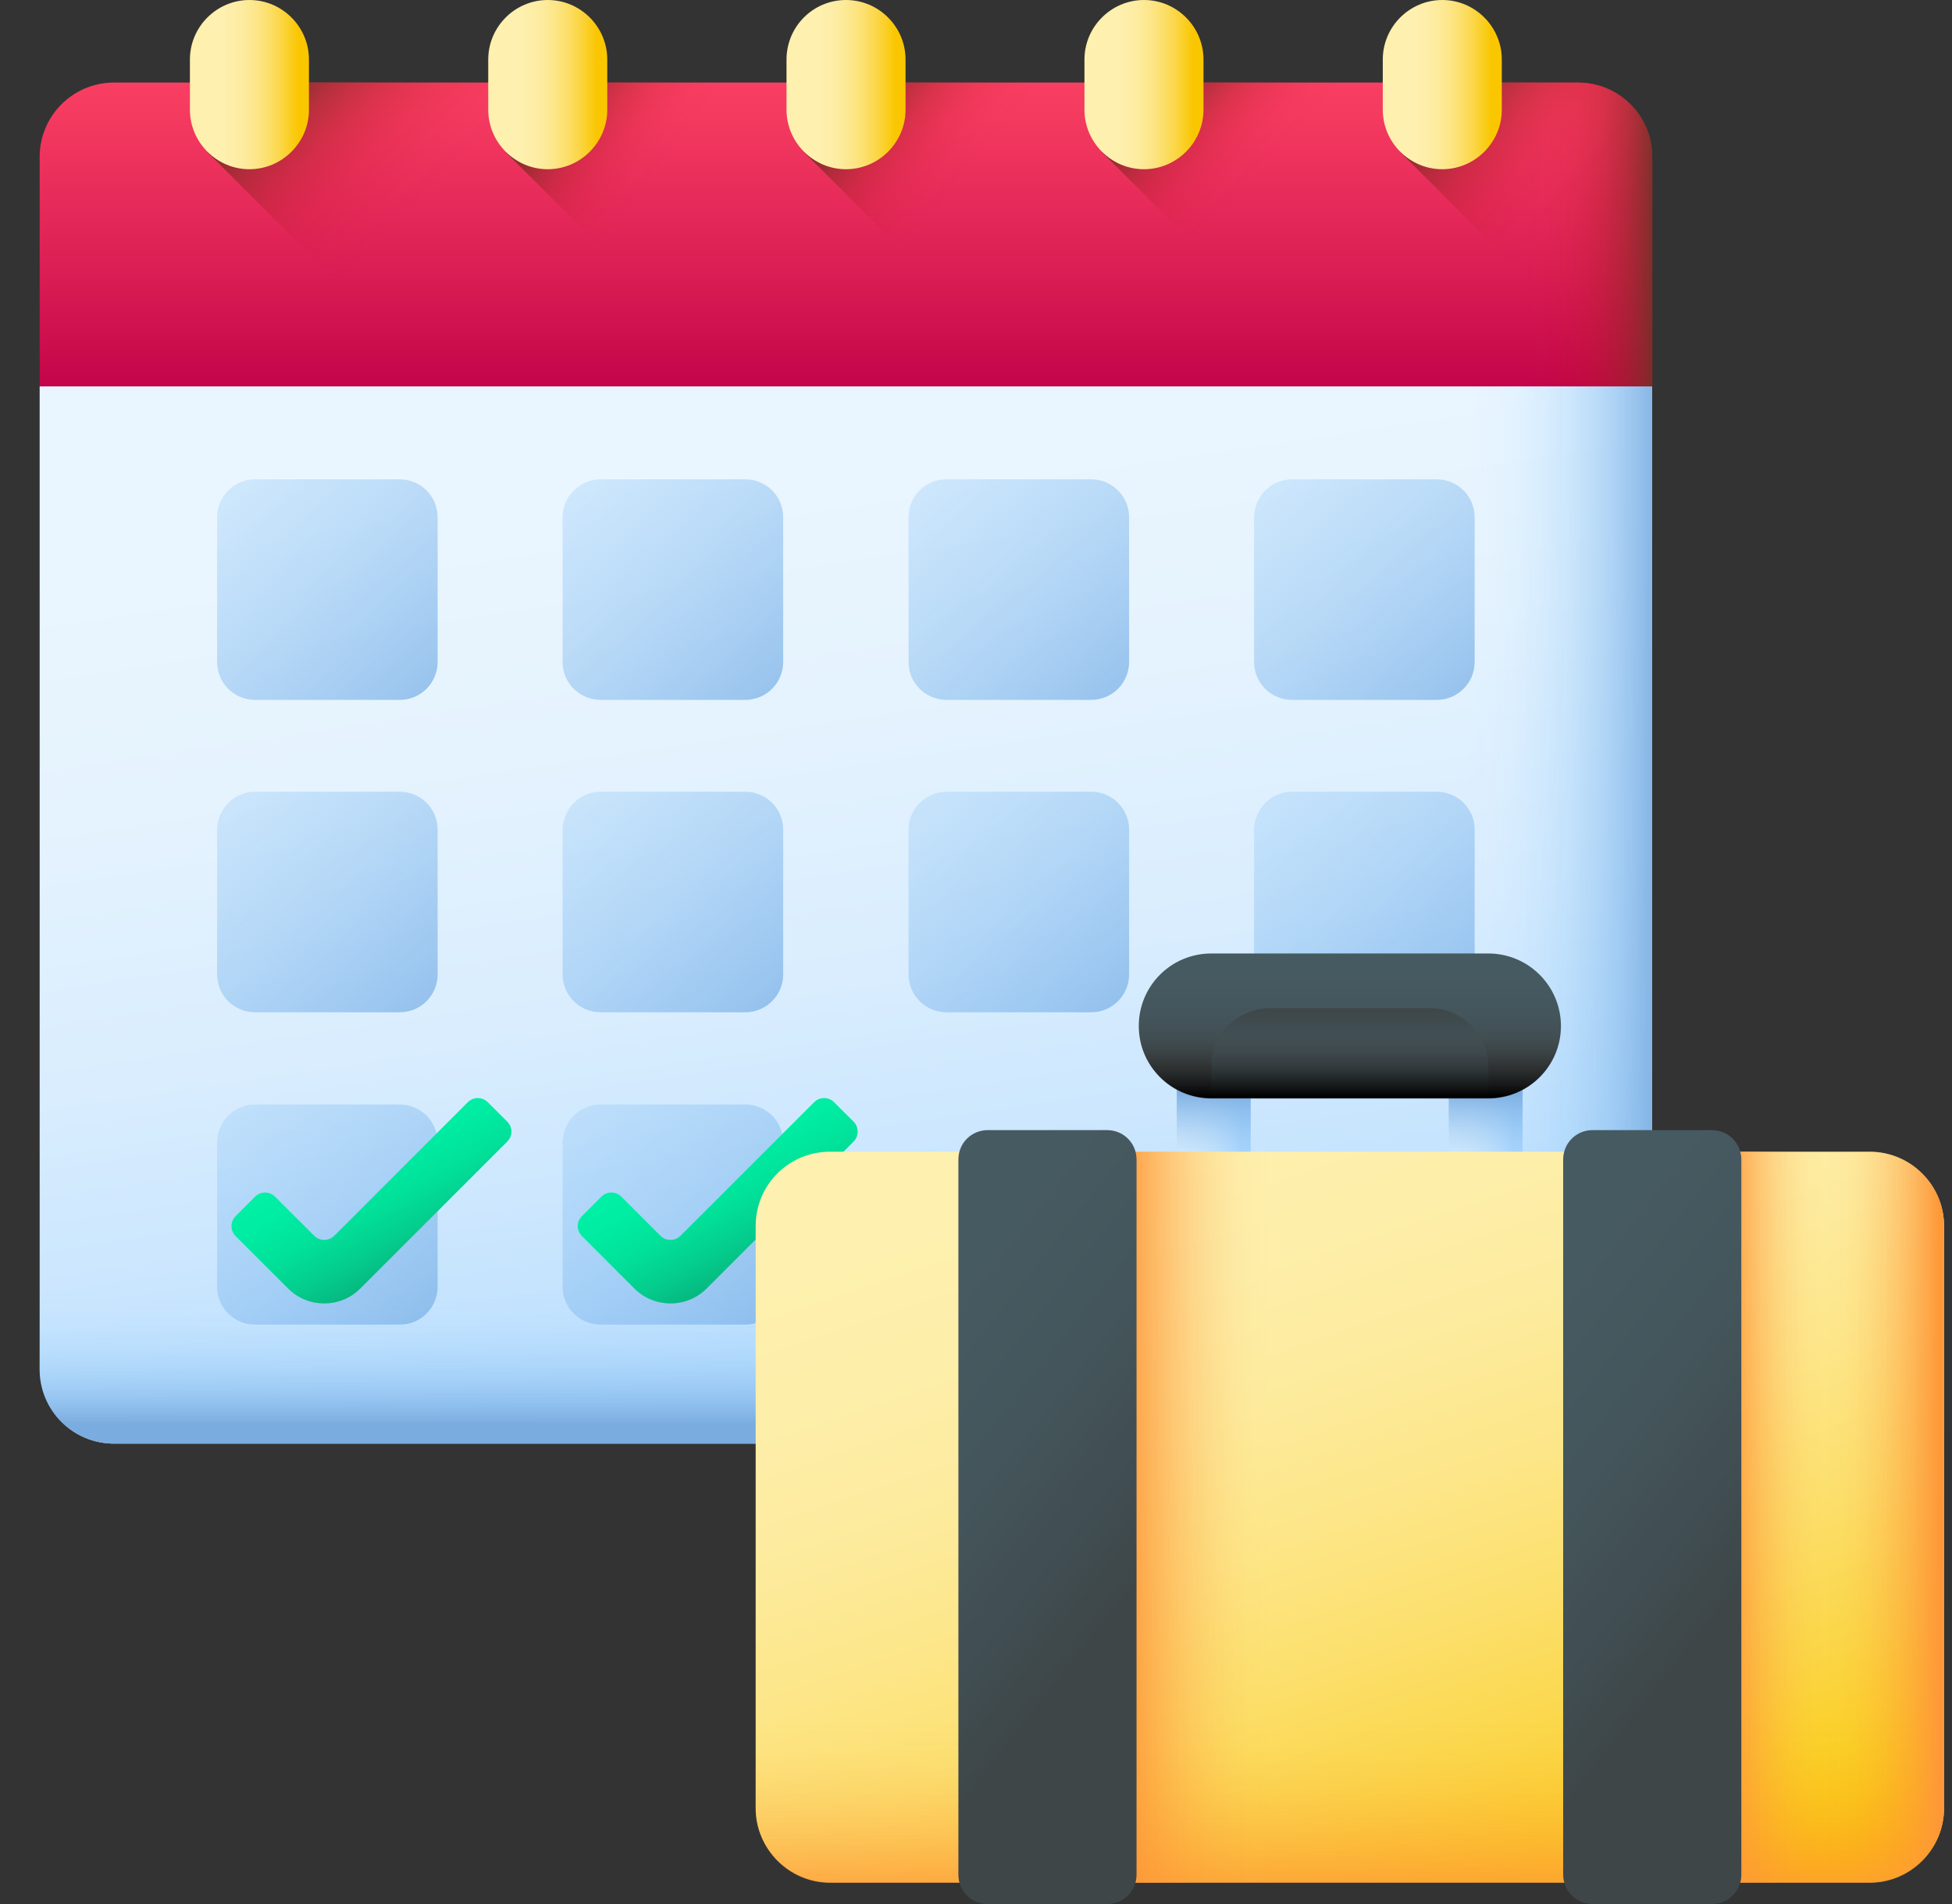 <svg width="41" height="40" viewBox="0 0 41 40" fill="none" xmlns="http://www.w3.org/2000/svg">
<rect x="0" y="0" width="41" height="40" fill="#333333" stroke="none"/>
<g clip-path="url(#clip0_54_7247)">
<path d="M34.7 8.117V28.766C34.7 29.625 34.005 30.328 33.138 30.328H2.396C1.536 30.328 0.833 29.633 0.833 28.766V8.117L17.77 5.391L34.7 8.117Z" fill="url(#paint0_linear_54_7247)"/>
<path d="M0.833 21.43V28.766C0.833 29.625 1.528 30.328 2.396 30.328H33.145C34.005 30.328 34.708 29.633 34.708 28.766V21.43H0.833Z" fill="url(#paint1_linear_54_7247)"/>
<path d="M34.7 8.117V28.766C34.7 29.625 34.005 30.328 33.138 30.328H21.849V6.047L34.7 8.117Z" fill="url(#paint2_linear_54_7247)"/>
<path d="M33.145 1.734H2.396C1.536 1.734 0.833 2.43 0.833 3.297V8.117H34.7V3.289C34.7 2.43 34.005 1.734 33.145 1.734Z" fill="url(#paint3_linear_54_7247)"/>
<path d="M33.145 1.734H4.364V3.203L9.278 8.117H34.7V3.289C34.7 2.43 34.005 1.734 33.145 1.734Z" fill="url(#paint4_linear_54_7247)"/>
<path d="M33.145 1.734H10.63V3.203L15.544 8.117H34.7V3.289C34.7 2.43 34.005 1.734 33.145 1.734Z" fill="url(#paint5_linear_54_7247)"/>
<path d="M33.145 1.734H16.895V3.203L21.81 8.117H34.7V3.289C34.7 2.43 34.005 1.734 33.145 1.734Z" fill="url(#paint6_linear_54_7247)"/>
<path d="M33.145 1.734H23.153V3.203L28.067 8.117H34.7V3.289C34.7 2.43 34.005 1.734 33.145 1.734Z" fill="url(#paint7_linear_54_7247)"/>
<path d="M33.145 1.734H25.731V8.117H34.708V3.289C34.7 2.43 34.005 1.734 33.145 1.734Z" fill="url(#paint8_linear_54_7247)"/>
<path d="M33.145 1.734H29.419V3.203L34.333 8.117H34.7V3.289C34.7 2.43 34.005 1.734 33.145 1.734Z" fill="url(#paint9_linear_54_7247)"/>
<path d="M5.356 16.633H8.396C8.833 16.633 9.192 16.984 9.192 17.43V20.469C9.192 20.906 8.841 21.266 8.396 21.266H5.356C4.919 21.266 4.56 20.914 4.56 20.469V17.43C4.567 16.992 4.919 16.633 5.356 16.633Z" fill="url(#paint10_linear_54_7247)"/>
<path d="M12.614 16.633H15.653C16.091 16.633 16.45 16.984 16.45 17.43V20.469C16.45 20.906 16.099 21.266 15.653 21.266H12.614C12.177 21.266 11.817 20.914 11.817 20.469V17.43C11.825 16.992 12.177 16.633 12.614 16.633Z" fill="url(#paint11_linear_54_7247)"/>
<path d="M19.88 16.633H22.919C23.356 16.633 23.716 16.984 23.716 17.43V20.469C23.716 20.906 23.364 21.266 22.919 21.266H19.88C19.442 21.266 19.083 20.914 19.083 20.469V17.43C19.083 16.992 19.442 16.633 19.88 16.633Z" fill="url(#paint12_linear_54_7247)"/>
<path d="M27.138 16.633H30.177C30.614 16.633 30.974 16.984 30.974 17.43V20.469C30.974 20.906 30.622 21.266 30.177 21.266H27.138C26.7 21.266 26.341 20.914 26.341 20.469V17.43C26.349 16.992 26.7 16.633 27.138 16.633Z" fill="url(#paint13_linear_54_7247)"/>
<path d="M5.356 23.203H8.396C8.833 23.203 9.192 23.555 9.192 24V27.031C9.192 27.469 8.841 27.828 8.396 27.828H5.356C4.919 27.828 4.56 27.477 4.56 27.031V23.992C4.567 23.555 4.919 23.203 5.356 23.203Z" fill="url(#paint14_linear_54_7247)"/>
<path d="M12.614 23.203H15.653C16.091 23.203 16.45 23.555 16.45 24V27.031C16.45 27.469 16.099 27.828 15.653 27.828H12.614C12.177 27.828 11.817 27.477 11.817 27.031V23.992C11.825 23.555 12.177 23.203 12.614 23.203Z" fill="url(#paint15_linear_54_7247)"/>
<path d="M5.356 10.07H8.396C8.833 10.07 9.192 10.422 9.192 10.867V13.906C9.192 14.344 8.841 14.703 8.396 14.703H5.356C4.919 14.703 4.56 14.352 4.56 13.906V10.859C4.567 10.422 4.919 10.07 5.356 10.07Z" fill="url(#paint16_linear_54_7247)"/>
<path d="M12.614 10.07H15.653C16.091 10.07 16.45 10.422 16.45 10.867V13.906C16.45 14.344 16.099 14.703 15.653 14.703H12.614C12.177 14.703 11.817 14.352 11.817 13.906V10.859C11.825 10.422 12.177 10.07 12.614 10.07Z" fill="url(#paint17_linear_54_7247)"/>
<path d="M19.88 10.07H22.919C23.356 10.07 23.716 10.422 23.716 10.867V13.906C23.716 14.344 23.364 14.703 22.919 14.703H19.88C19.442 14.703 19.083 14.352 19.083 13.906V10.859C19.083 10.422 19.442 10.07 19.88 10.07Z" fill="url(#paint18_linear_54_7247)"/>
<path d="M27.138 10.07H30.177C30.614 10.07 30.974 10.422 30.974 10.867V13.906C30.974 14.344 30.622 14.703 30.177 14.703H27.138C26.7 14.703 26.341 14.352 26.341 13.906V10.859C26.349 10.422 26.7 10.07 27.138 10.07Z" fill="url(#paint19_linear_54_7247)"/>
<path d="M5.239 0C5.927 0 6.489 0.562 6.489 1.25V2.305C6.489 2.992 5.927 3.555 5.239 3.555C4.552 3.555 3.989 2.992 3.989 2.305V1.25C3.989 0.562 4.552 0 5.239 0Z" fill="url(#paint20_linear_54_7247)"/>
<path d="M11.505 0C12.192 0 12.755 0.562 12.755 1.25V2.305C12.755 2.992 12.192 3.555 11.505 3.555C10.817 3.555 10.255 2.992 10.255 2.305V1.25C10.255 0.562 10.817 0 11.505 0Z" fill="url(#paint21_linear_54_7247)"/>
<path d="M17.77 0C18.458 0 19.02 0.562 19.02 1.25V2.305C19.02 2.992 18.458 3.555 17.77 3.555C17.083 3.555 16.52 2.992 16.52 2.305V1.25C16.52 0.562 17.075 0 17.77 0Z" fill="url(#paint22_linear_54_7247)"/>
<path d="M24.028 0C24.716 0 25.278 0.562 25.278 1.25V2.305C25.278 2.992 24.716 3.555 24.028 3.555C23.341 3.555 22.778 2.992 22.778 2.305V1.25C22.778 0.562 23.341 0 24.028 0Z" fill="url(#paint23_linear_54_7247)"/>
<path d="M30.294 0C30.981 0 31.544 0.562 31.544 1.25V2.305C31.544 2.992 30.981 3.555 30.294 3.555C29.606 3.555 29.044 2.992 29.044 2.305V1.25C29.044 0.562 29.606 0 30.294 0Z" fill="url(#paint24_linear_54_7247)"/>
<path d="M14.083 27.383C13.81 27.383 13.536 27.281 13.325 27.07L12.224 25.969C12.106 25.852 12.106 25.664 12.224 25.547L12.63 25.141C12.747 25.023 12.935 25.023 13.052 25.141L13.872 25.961C13.989 26.078 14.177 26.078 14.294 25.961L17.099 23.156C17.216 23.039 17.403 23.039 17.52 23.156L17.927 23.562C18.044 23.68 18.044 23.867 17.927 23.984L14.841 27.07C14.63 27.281 14.356 27.383 14.083 27.383Z" fill="url(#paint25_linear_54_7247)"/>
<path d="M6.81 27.383C6.536 27.383 6.263 27.281 6.052 27.07L4.95 25.969C4.833 25.852 4.833 25.664 4.95 25.547L5.356 25.141C5.474 25.023 5.661 25.023 5.778 25.141L6.599 25.961C6.716 26.078 6.903 26.078 7.021 25.961L9.825 23.156C9.942 23.039 10.13 23.039 10.247 23.156L10.653 23.562C10.771 23.68 10.771 23.867 10.653 23.984L7.567 27.07C7.356 27.281 7.083 27.383 6.81 27.383Z" fill="url(#paint26_linear_54_7247)"/>
<path d="M24.716 22.367H26.27V27.633H24.716V22.367Z" fill="url(#paint27_linear_54_7247)"/>
<path d="M24.716 22.367H26.27V27.633H24.716V22.367Z" fill="url(#paint28_linear_54_7247)"/>
<path d="M30.427 22.367H31.981V27.633H30.427V22.367Z" fill="url(#paint29_linear_54_7247)"/>
<path d="M30.427 22.367H31.981V27.633H30.427V22.367Z" fill="url(#paint30_linear_54_7247)"/>
<path d="M25.442 20.031H31.263C32.099 20.031 32.786 20.711 32.786 21.555C32.786 22.391 32.106 23.078 31.263 23.078H25.442C24.606 23.078 23.919 22.398 23.919 21.555C23.919 20.711 24.599 20.031 25.442 20.031Z" fill="url(#paint31_linear_54_7247)"/>
<path d="M31.263 22.992V22.414C31.263 21.734 30.708 21.18 30.028 21.18H26.677C25.997 21.18 25.442 21.734 25.442 22.414V22.992V23.07H31.255C31.263 23.039 31.263 23.016 31.263 22.992Z" fill="url(#paint32_linear_54_7247)"/>
<path d="M23.919 21.547C23.919 22.383 24.599 23.07 25.442 23.07H31.263C32.099 23.07 32.786 22.391 32.786 21.547C32.786 21.289 32.724 21.039 32.606 20.828H24.099C23.989 21.047 23.919 21.289 23.919 21.547Z" fill="url(#paint33_linear_54_7247)"/>
<path d="M17.435 24.195H39.27C40.13 24.195 40.833 24.898 40.833 25.758V37.984C40.833 38.844 40.13 39.547 39.27 39.547H17.435C16.575 39.547 15.872 38.844 15.872 37.984V25.758C15.872 24.891 16.567 24.195 17.435 24.195Z" fill="url(#paint34_linear_54_7247)"/>
<path d="M40.833 31.875V37.992C40.833 38.852 40.13 39.555 39.27 39.555H17.435C16.575 39.555 15.872 38.852 15.872 37.992V31.875H40.833Z" fill="url(#paint35_linear_54_7247)"/>
<path d="M22.677 24.195H28.966V39.547H22.677V24.195Z" fill="url(#paint36_linear_54_7247)"/>
<path d="M39.27 24.195H34.7V39.547H39.27C40.13 39.547 40.833 38.844 40.833 37.984V25.758C40.833 24.891 40.13 24.195 39.27 24.195Z" fill="url(#paint37_linear_54_7247)"/>
<path d="M39.27 24.195H34.7V39.547H39.27C40.13 39.547 40.833 38.844 40.833 37.984V25.758C40.833 24.891 40.13 24.195 39.27 24.195Z" fill="url(#paint38_linear_54_7247)"/>
<path d="M20.747 23.742H23.255C23.599 23.742 23.872 24.016 23.872 24.359V39.383C23.872 39.727 23.599 40 23.255 40H20.747C20.403 40 20.13 39.727 20.13 39.383V24.359C20.13 24.016 20.403 23.742 20.747 23.742Z" fill="url(#paint39_linear_54_7247)"/>
<path d="M33.45 23.742H35.958C36.302 23.742 36.575 24.016 36.575 24.359V39.383C36.575 39.727 36.302 40 35.958 40H33.45C33.106 40 32.833 39.727 32.833 39.383V24.359C32.833 24.016 33.106 23.742 33.45 23.742Z" fill="url(#paint40_linear_54_7247)"/>
</g>
<defs>
<linearGradient id="paint0_linear_54_7247" x1="16.372" y1="9.167" x2="19.504" y2="30.109" gradientUnits="userSpaceOnUse">
<stop stop-color="#EAF6FF"/>
<stop offset="0.265" stop-color="#E5F3FE"/>
<stop offset="0.54" stop-color="#D9EDFE"/>
<stop offset="0.818" stop-color="#C4E3FE"/>
<stop offset="1" stop-color="#B3DAFE"/>
</linearGradient>
<linearGradient id="paint1_linear_54_7247" x1="17.768" y1="27.177" x2="17.768" y2="29.932" gradientUnits="userSpaceOnUse">
<stop stop-color="#8AC9FE" stop-opacity="0"/>
<stop offset="0.129" stop-color="#89C8FD" stop-opacity="0.019"/>
<stop offset="0.263" stop-color="#88C6FB" stop-opacity="0.075"/>
<stop offset="0.399" stop-color="#87C4F8" stop-opacity="0.168"/>
<stop offset="0.536" stop-color="#85C0F4" stop-opacity="0.298"/>
<stop offset="0.675" stop-color="#83BBEF" stop-opacity="0.466"/>
<stop offset="0.815" stop-color="#7FB5E9" stop-opacity="0.672"/>
<stop offset="0.953" stop-color="#7CAEE1" stop-opacity="0.911"/>
<stop offset="1" stop-color="#7BACDF"/>
</linearGradient>
<linearGradient id="paint2_linear_54_7247" x1="30.846" y1="18.186" x2="34.932" y2="18.186" gradientUnits="userSpaceOnUse">
<stop stop-color="#8AC9FE" stop-opacity="0"/>
<stop offset="0.129" stop-color="#89C8FD" stop-opacity="0.019"/>
<stop offset="0.263" stop-color="#88C6FB" stop-opacity="0.075"/>
<stop offset="0.399" stop-color="#87C4F8" stop-opacity="0.168"/>
<stop offset="0.536" stop-color="#85C0F4" stop-opacity="0.298"/>
<stop offset="0.675" stop-color="#83BBEF" stop-opacity="0.466"/>
<stop offset="0.815" stop-color="#7FB5E9" stop-opacity="0.672"/>
<stop offset="0.953" stop-color="#7CAEE1" stop-opacity="0.911"/>
<stop offset="1" stop-color="#7BACDF"/>
</linearGradient>
<linearGradient id="paint3_linear_54_7247" x1="17.768" y1="0.542" x2="17.768" y2="8.475" gradientUnits="userSpaceOnUse">
<stop stop-color="#FF4565"/>
<stop offset="0.238" stop-color="#F53A60"/>
<stop offset="0.649" stop-color="#DB1E54"/>
<stop offset="1" stop-color="#C00148"/>
</linearGradient>
<linearGradient id="paint4_linear_54_7247" x1="15.04" y1="-1.7" x2="12.262" y2="-4.561" gradientUnits="userSpaceOnUse">
<stop stop-color="#C41926" stop-opacity="0"/>
<stop offset="0.186" stop-color="#C01926" stop-opacity="0.038"/>
<stop offset="0.38" stop-color="#B61C26" stop-opacity="0.152"/>
<stop offset="0.576" stop-color="#A62126" stop-opacity="0.343"/>
<stop offset="0.775" stop-color="#8F2826" stop-opacity="0.609"/>
<stop offset="0.973" stop-color="#713126" stop-opacity="0.949"/>
<stop offset="1" stop-color="#6D3326"/>
</linearGradient>
<linearGradient id="paint5_linear_54_7247" x1="16.951" y1="-0.621" x2="14.728" y2="-2.232" gradientUnits="userSpaceOnUse">
<stop stop-color="#C41926" stop-opacity="0"/>
<stop offset="0.186" stop-color="#C01926" stop-opacity="0.038"/>
<stop offset="0.38" stop-color="#B61C26" stop-opacity="0.152"/>
<stop offset="0.576" stop-color="#A62126" stop-opacity="0.343"/>
<stop offset="0.775" stop-color="#8F2826" stop-opacity="0.609"/>
<stop offset="0.973" stop-color="#713126" stop-opacity="0.949"/>
<stop offset="1" stop-color="#6D3326"/>
</linearGradient>
<linearGradient id="paint6_linear_54_7247" x1="22.735" y1="0.78" x2="20.512" y2="-1.053" gradientUnits="userSpaceOnUse">
<stop stop-color="#C41926" stop-opacity="0"/>
<stop offset="0.186" stop-color="#C01926" stop-opacity="0.038"/>
<stop offset="0.38" stop-color="#B61C26" stop-opacity="0.152"/>
<stop offset="0.576" stop-color="#A62126" stop-opacity="0.343"/>
<stop offset="0.775" stop-color="#8F2826" stop-opacity="0.609"/>
<stop offset="0.973" stop-color="#713126" stop-opacity="0.949"/>
<stop offset="1" stop-color="#6D3326"/>
</linearGradient>
<linearGradient id="paint7_linear_54_7247" x1="27.93" y1="2.104" x2="25.957" y2="0.242" gradientUnits="userSpaceOnUse">
<stop stop-color="#C41926" stop-opacity="0"/>
<stop offset="0.186" stop-color="#C01926" stop-opacity="0.038"/>
<stop offset="0.38" stop-color="#B61C26" stop-opacity="0.152"/>
<stop offset="0.576" stop-color="#A62126" stop-opacity="0.343"/>
<stop offset="0.775" stop-color="#8F2826" stop-opacity="0.609"/>
<stop offset="0.973" stop-color="#713126" stop-opacity="0.949"/>
<stop offset="1" stop-color="#6D3326"/>
</linearGradient>
<linearGradient id="paint8_linear_54_7247" x1="32.011" y1="4.923" x2="34.863" y2="4.923" gradientUnits="userSpaceOnUse">
<stop stop-color="#C41926" stop-opacity="0"/>
<stop offset="0.186" stop-color="#C01926" stop-opacity="0.038"/>
<stop offset="0.38" stop-color="#B61C26" stop-opacity="0.152"/>
<stop offset="0.576" stop-color="#A62126" stop-opacity="0.343"/>
<stop offset="0.775" stop-color="#8F2826" stop-opacity="0.609"/>
<stop offset="0.973" stop-color="#713126" stop-opacity="0.949"/>
<stop offset="1" stop-color="#6D3326"/>
</linearGradient>
<linearGradient id="paint9_linear_54_7247" x1="33.126" y1="4.131" x2="30.487" y2="1.826" gradientUnits="userSpaceOnUse">
<stop stop-color="#C41926" stop-opacity="0"/>
<stop offset="0.186" stop-color="#C01926" stop-opacity="0.038"/>
<stop offset="0.38" stop-color="#B61C26" stop-opacity="0.152"/>
<stop offset="0.576" stop-color="#A62126" stop-opacity="0.343"/>
<stop offset="0.775" stop-color="#8F2826" stop-opacity="0.609"/>
<stop offset="0.973" stop-color="#713126" stop-opacity="0.949"/>
<stop offset="1" stop-color="#6D3326"/>
</linearGradient>
<linearGradient id="paint10_linear_54_7247" x1="-1.052" y1="10.11" x2="10.496" y2="22.98" gradientUnits="userSpaceOnUse">
<stop stop-color="#8AC9FE" stop-opacity="0"/>
<stop offset="0.129" stop-color="#89C8FD" stop-opacity="0.019"/>
<stop offset="0.263" stop-color="#88C6FB" stop-opacity="0.075"/>
<stop offset="0.399" stop-color="#87C4F8" stop-opacity="0.168"/>
<stop offset="0.536" stop-color="#85C0F4" stop-opacity="0.298"/>
<stop offset="0.675" stop-color="#83BBEF" stop-opacity="0.466"/>
<stop offset="0.815" stop-color="#7FB5E9" stop-opacity="0.672"/>
<stop offset="0.953" stop-color="#7CAEE1" stop-opacity="0.911"/>
<stop offset="1" stop-color="#7BACDF"/>
</linearGradient>
<linearGradient id="paint11_linear_54_7247" x1="6.208" y1="10.11" x2="17.756" y2="22.98" gradientUnits="userSpaceOnUse">
<stop stop-color="#8AC9FE" stop-opacity="0"/>
<stop offset="0.129" stop-color="#89C8FD" stop-opacity="0.019"/>
<stop offset="0.263" stop-color="#88C6FB" stop-opacity="0.075"/>
<stop offset="0.399" stop-color="#87C4F8" stop-opacity="0.168"/>
<stop offset="0.536" stop-color="#85C0F4" stop-opacity="0.298"/>
<stop offset="0.675" stop-color="#83BBEF" stop-opacity="0.466"/>
<stop offset="0.815" stop-color="#7FB5E9" stop-opacity="0.672"/>
<stop offset="0.953" stop-color="#7CAEE1" stop-opacity="0.911"/>
<stop offset="1" stop-color="#7BACDF"/>
</linearGradient>
<linearGradient id="paint12_linear_54_7247" x1="13.469" y1="10.11" x2="25.017" y2="22.98" gradientUnits="userSpaceOnUse">
<stop stop-color="#8AC9FE" stop-opacity="0"/>
<stop offset="0.129" stop-color="#89C8FD" stop-opacity="0.019"/>
<stop offset="0.263" stop-color="#88C6FB" stop-opacity="0.075"/>
<stop offset="0.399" stop-color="#87C4F8" stop-opacity="0.168"/>
<stop offset="0.536" stop-color="#85C0F4" stop-opacity="0.298"/>
<stop offset="0.675" stop-color="#83BBEF" stop-opacity="0.466"/>
<stop offset="0.815" stop-color="#7FB5E9" stop-opacity="0.672"/>
<stop offset="0.953" stop-color="#7CAEE1" stop-opacity="0.911"/>
<stop offset="1" stop-color="#7BACDF"/>
</linearGradient>
<linearGradient id="paint13_linear_54_7247" x1="20.729" y1="10.11" x2="32.277" y2="22.98" gradientUnits="userSpaceOnUse">
<stop stop-color="#8AC9FE" stop-opacity="0"/>
<stop offset="0.129" stop-color="#89C8FD" stop-opacity="0.019"/>
<stop offset="0.263" stop-color="#88C6FB" stop-opacity="0.075"/>
<stop offset="0.399" stop-color="#87C4F8" stop-opacity="0.168"/>
<stop offset="0.536" stop-color="#85C0F4" stop-opacity="0.298"/>
<stop offset="0.675" stop-color="#83BBEF" stop-opacity="0.466"/>
<stop offset="0.815" stop-color="#7FB5E9" stop-opacity="0.672"/>
<stop offset="0.953" stop-color="#7CAEE1" stop-opacity="0.911"/>
<stop offset="1" stop-color="#7BACDF"/>
</linearGradient>
<linearGradient id="paint14_linear_54_7247" x1="-1.052" y1="16.676" x2="10.496" y2="29.546" gradientUnits="userSpaceOnUse">
<stop stop-color="#8AC9FE" stop-opacity="0"/>
<stop offset="0.129" stop-color="#89C8FD" stop-opacity="0.019"/>
<stop offset="0.263" stop-color="#88C6FB" stop-opacity="0.075"/>
<stop offset="0.399" stop-color="#87C4F8" stop-opacity="0.168"/>
<stop offset="0.536" stop-color="#85C0F4" stop-opacity="0.298"/>
<stop offset="0.675" stop-color="#83BBEF" stop-opacity="0.466"/>
<stop offset="0.815" stop-color="#7FB5E9" stop-opacity="0.672"/>
<stop offset="0.953" stop-color="#7CAEE1" stop-opacity="0.911"/>
<stop offset="1" stop-color="#7BACDF"/>
</linearGradient>
<linearGradient id="paint15_linear_54_7247" x1="6.208" y1="16.676" x2="17.756" y2="29.546" gradientUnits="userSpaceOnUse">
<stop stop-color="#8AC9FE" stop-opacity="0"/>
<stop offset="0.129" stop-color="#89C8FD" stop-opacity="0.019"/>
<stop offset="0.263" stop-color="#88C6FB" stop-opacity="0.075"/>
<stop offset="0.399" stop-color="#87C4F8" stop-opacity="0.168"/>
<stop offset="0.536" stop-color="#85C0F4" stop-opacity="0.298"/>
<stop offset="0.675" stop-color="#83BBEF" stop-opacity="0.466"/>
<stop offset="0.815" stop-color="#7FB5E9" stop-opacity="0.672"/>
<stop offset="0.953" stop-color="#7CAEE1" stop-opacity="0.911"/>
<stop offset="1" stop-color="#7BACDF"/>
</linearGradient>
<linearGradient id="paint16_linear_54_7247" x1="-1.052" y1="3.543" x2="10.496" y2="16.414" gradientUnits="userSpaceOnUse">
<stop stop-color="#8AC9FE" stop-opacity="0"/>
<stop offset="0.129" stop-color="#89C8FD" stop-opacity="0.019"/>
<stop offset="0.263" stop-color="#88C6FB" stop-opacity="0.075"/>
<stop offset="0.399" stop-color="#87C4F8" stop-opacity="0.168"/>
<stop offset="0.536" stop-color="#85C0F4" stop-opacity="0.298"/>
<stop offset="0.675" stop-color="#83BBEF" stop-opacity="0.466"/>
<stop offset="0.815" stop-color="#7FB5E9" stop-opacity="0.672"/>
<stop offset="0.953" stop-color="#7CAEE1" stop-opacity="0.911"/>
<stop offset="1" stop-color="#7BACDF"/>
</linearGradient>
<linearGradient id="paint17_linear_54_7247" x1="6.208" y1="3.543" x2="17.756" y2="16.414" gradientUnits="userSpaceOnUse">
<stop stop-color="#8AC9FE" stop-opacity="0"/>
<stop offset="0.129" stop-color="#89C8FD" stop-opacity="0.019"/>
<stop offset="0.263" stop-color="#88C6FB" stop-opacity="0.075"/>
<stop offset="0.399" stop-color="#87C4F8" stop-opacity="0.168"/>
<stop offset="0.536" stop-color="#85C0F4" stop-opacity="0.298"/>
<stop offset="0.675" stop-color="#83BBEF" stop-opacity="0.466"/>
<stop offset="0.815" stop-color="#7FB5E9" stop-opacity="0.672"/>
<stop offset="0.953" stop-color="#7CAEE1" stop-opacity="0.911"/>
<stop offset="1" stop-color="#7BACDF"/>
</linearGradient>
<linearGradient id="paint18_linear_54_7247" x1="13.469" y1="3.543" x2="25.016" y2="16.414" gradientUnits="userSpaceOnUse">
<stop stop-color="#8AC9FE" stop-opacity="0"/>
<stop offset="0.129" stop-color="#89C8FD" stop-opacity="0.019"/>
<stop offset="0.263" stop-color="#88C6FB" stop-opacity="0.075"/>
<stop offset="0.399" stop-color="#87C4F8" stop-opacity="0.168"/>
<stop offset="0.536" stop-color="#85C0F4" stop-opacity="0.298"/>
<stop offset="0.675" stop-color="#83BBEF" stop-opacity="0.466"/>
<stop offset="0.815" stop-color="#7FB5E9" stop-opacity="0.672"/>
<stop offset="0.953" stop-color="#7CAEE1" stop-opacity="0.911"/>
<stop offset="1" stop-color="#7BACDF"/>
</linearGradient>
<linearGradient id="paint19_linear_54_7247" x1="20.729" y1="3.543" x2="32.277" y2="16.414" gradientUnits="userSpaceOnUse">
<stop stop-color="#8AC9FE" stop-opacity="0"/>
<stop offset="0.129" stop-color="#89C8FD" stop-opacity="0.019"/>
<stop offset="0.263" stop-color="#88C6FB" stop-opacity="0.075"/>
<stop offset="0.399" stop-color="#87C4F8" stop-opacity="0.168"/>
<stop offset="0.536" stop-color="#85C0F4" stop-opacity="0.298"/>
<stop offset="0.675" stop-color="#83BBEF" stop-opacity="0.466"/>
<stop offset="0.815" stop-color="#7FB5E9" stop-opacity="0.672"/>
<stop offset="0.953" stop-color="#7CAEE1" stop-opacity="0.911"/>
<stop offset="1" stop-color="#7BACDF"/>
</linearGradient>
<linearGradient id="paint20_linear_54_7247" x1="4.657" y1="1.778" x2="6.275" y2="1.778" gradientUnits="userSpaceOnUse">
<stop stop-color="#FEF0AE"/>
<stop offset="0.147" stop-color="#FDEEA9"/>
<stop offset="0.299" stop-color="#FDEB9D"/>
<stop offset="0.453" stop-color="#FDE688"/>
<stop offset="0.609" stop-color="#FCDF6B"/>
<stop offset="0.767" stop-color="#FBD646"/>
<stop offset="0.923" stop-color="#FACC18"/>
<stop offset="1" stop-color="#FAC600"/>
</linearGradient>
<linearGradient id="paint21_linear_54_7247" x1="10.921" y1="1.778" x2="12.539" y2="1.778" gradientUnits="userSpaceOnUse">
<stop stop-color="#FEF0AE"/>
<stop offset="0.147" stop-color="#FDEEA9"/>
<stop offset="0.299" stop-color="#FDEB9D"/>
<stop offset="0.453" stop-color="#FDE688"/>
<stop offset="0.609" stop-color="#FCDF6B"/>
<stop offset="0.767" stop-color="#FBD646"/>
<stop offset="0.923" stop-color="#FACC18"/>
<stop offset="1" stop-color="#FAC600"/>
</linearGradient>
<linearGradient id="paint22_linear_54_7247" x1="17.184" y1="1.778" x2="18.802" y2="1.778" gradientUnits="userSpaceOnUse">
<stop stop-color="#FEF0AE"/>
<stop offset="0.147" stop-color="#FDEEA9"/>
<stop offset="0.299" stop-color="#FDEB9D"/>
<stop offset="0.453" stop-color="#FDE688"/>
<stop offset="0.609" stop-color="#FCDF6B"/>
<stop offset="0.767" stop-color="#FBD646"/>
<stop offset="0.923" stop-color="#FACC18"/>
<stop offset="1" stop-color="#FAC600"/>
</linearGradient>
<linearGradient id="paint23_linear_54_7247" x1="23.448" y1="1.778" x2="25.066" y2="1.778" gradientUnits="userSpaceOnUse">
<stop stop-color="#FEF0AE"/>
<stop offset="0.147" stop-color="#FDEEA9"/>
<stop offset="0.299" stop-color="#FDEB9D"/>
<stop offset="0.453" stop-color="#FDE688"/>
<stop offset="0.609" stop-color="#FCDF6B"/>
<stop offset="0.767" stop-color="#FBD646"/>
<stop offset="0.923" stop-color="#FACC18"/>
<stop offset="1" stop-color="#FAC600"/>
</linearGradient>
<linearGradient id="paint24_linear_54_7247" x1="29.711" y1="1.778" x2="31.329" y2="1.778" gradientUnits="userSpaceOnUse">
<stop stop-color="#FEF0AE"/>
<stop offset="0.147" stop-color="#FDEEA9"/>
<stop offset="0.299" stop-color="#FDEB9D"/>
<stop offset="0.453" stop-color="#FDE688"/>
<stop offset="0.609" stop-color="#FCDF6B"/>
<stop offset="0.767" stop-color="#FBD646"/>
<stop offset="0.923" stop-color="#FACC18"/>
<stop offset="1" stop-color="#FAC600"/>
</linearGradient>
<linearGradient id="paint25_linear_54_7247" x1="14.59" y1="23.854" x2="16.093" y2="26.667" gradientUnits="userSpaceOnUse">
<stop stop-color="#00F2A6"/>
<stop offset="0.245" stop-color="#00EDA3"/>
<stop offset="0.499" stop-color="#01E19A"/>
<stop offset="0.757" stop-color="#04CC8C"/>
<stop offset="1" stop-color="#07B27B"/>
</linearGradient>
<linearGradient id="paint26_linear_54_7247" x1="7.312" y1="23.854" x2="8.816" y2="26.667" gradientUnits="userSpaceOnUse">
<stop stop-color="#00F2A6"/>
<stop offset="0.245" stop-color="#00EDA3"/>
<stop offset="0.499" stop-color="#01E19A"/>
<stop offset="0.757" stop-color="#04CC8C"/>
<stop offset="1" stop-color="#07B27B"/>
</linearGradient>
<linearGradient id="paint27_linear_54_7247" x1="24.857" y1="25.002" x2="26.088" y2="25.002" gradientUnits="userSpaceOnUse">
<stop stop-color="#EAF6FF"/>
<stop offset="0.265" stop-color="#E5F3FE"/>
<stop offset="0.54" stop-color="#D9EDFE"/>
<stop offset="0.818" stop-color="#C4E3FE"/>
<stop offset="1" stop-color="#B3DAFE"/>
</linearGradient>
<linearGradient id="paint28_linear_54_7247" x1="25.495" y1="25.732" x2="25.495" y2="22.871" gradientUnits="userSpaceOnUse">
<stop stop-color="#8AC9FE" stop-opacity="0"/>
<stop offset="0.129" stop-color="#89C8FD" stop-opacity="0.019"/>
<stop offset="0.263" stop-color="#88C6FB" stop-opacity="0.075"/>
<stop offset="0.399" stop-color="#87C4F8" stop-opacity="0.168"/>
<stop offset="0.536" stop-color="#85C0F4" stop-opacity="0.298"/>
<stop offset="0.675" stop-color="#83BBEF" stop-opacity="0.466"/>
<stop offset="0.815" stop-color="#7FB5E9" stop-opacity="0.672"/>
<stop offset="0.953" stop-color="#7CAEE1" stop-opacity="0.911"/>
<stop offset="1" stop-color="#7BACDF"/>
</linearGradient>
<linearGradient id="paint29_linear_54_7247" x1="30.569" y1="25.002" x2="31.801" y2="25.002" gradientUnits="userSpaceOnUse">
<stop stop-color="#EAF6FF"/>
<stop offset="0.265" stop-color="#E5F3FE"/>
<stop offset="0.54" stop-color="#D9EDFE"/>
<stop offset="0.818" stop-color="#C4E3FE"/>
<stop offset="1" stop-color="#B3DAFE"/>
</linearGradient>
<linearGradient id="paint30_linear_54_7247" x1="31.207" y1="25.732" x2="31.207" y2="22.871" gradientUnits="userSpaceOnUse">
<stop stop-color="#8AC9FE" stop-opacity="0"/>
<stop offset="0.129" stop-color="#89C8FD" stop-opacity="0.019"/>
<stop offset="0.263" stop-color="#88C6FB" stop-opacity="0.075"/>
<stop offset="0.399" stop-color="#87C4F8" stop-opacity="0.168"/>
<stop offset="0.536" stop-color="#85C0F4" stop-opacity="0.298"/>
<stop offset="0.675" stop-color="#83BBEF" stop-opacity="0.466"/>
<stop offset="0.815" stop-color="#7FB5E9" stop-opacity="0.672"/>
<stop offset="0.953" stop-color="#7CAEE1" stop-opacity="0.911"/>
<stop offset="1" stop-color="#7BACDF"/>
</linearGradient>
<linearGradient id="paint31_linear_54_7247" x1="28.351" y1="20.523" x2="28.351" y2="22.368" gradientUnits="userSpaceOnUse">
<stop stop-color="#465A61"/>
<stop offset="0.398" stop-color="#44565C"/>
<stop offset="0.809" stop-color="#404C50"/>
<stop offset="1" stop-color="#3E4648"/>
</linearGradient>
<linearGradient id="paint32_linear_54_7247" x1="28.351" y1="23.175" x2="28.351" y2="21.157" gradientUnits="userSpaceOnUse">
<stop stop-color="#465A61"/>
<stop offset="0.398" stop-color="#44565C"/>
<stop offset="0.809" stop-color="#404C50"/>
<stop offset="1" stop-color="#3E4648"/>
</linearGradient>
<linearGradient id="paint33_linear_54_7247" x1="28.351" y1="21.715" x2="28.351" y2="23.042" gradientUnits="userSpaceOnUse">
<stop stop-color="#444444" stop-opacity="0"/>
<stop offset="1"/>
</linearGradient>
<linearGradient id="paint34_linear_54_7247" x1="25.618" y1="23.785" x2="31.633" y2="41.579" gradientUnits="userSpaceOnUse">
<stop stop-color="#FEF0AE"/>
<stop offset="0.147" stop-color="#FDEEA9"/>
<stop offset="0.299" stop-color="#FDEB9D"/>
<stop offset="0.453" stop-color="#FDE688"/>
<stop offset="0.609" stop-color="#FCDF6B"/>
<stop offset="0.767" stop-color="#FBD646"/>
<stop offset="0.923" stop-color="#FACC18"/>
<stop offset="1" stop-color="#FAC600"/>
</linearGradient>
<linearGradient id="paint35_linear_54_7247" x1="28.351" y1="36.191" x2="28.351" y2="40.209" gradientUnits="userSpaceOnUse">
<stop stop-color="#FE9738" stop-opacity="0"/>
<stop offset="0.121" stop-color="#FE9738" stop-opacity="0.016"/>
<stop offset="0.246" stop-color="#FE9738" stop-opacity="0.065"/>
<stop offset="0.373" stop-color="#FE9738" stop-opacity="0.147"/>
<stop offset="0.502" stop-color="#FE9738" stop-opacity="0.262"/>
<stop offset="0.632" stop-color="#FE9738" stop-opacity="0.41"/>
<stop offset="0.762" stop-color="#FE9738" stop-opacity="0.59"/>
<stop offset="0.892" stop-color="#FE9738" stop-opacity="0.8"/>
<stop offset="1" stop-color="#FE9738"/>
</linearGradient>
<linearGradient id="paint36_linear_54_7247" x1="26.631" y1="31.871" x2="23.536" y2="31.871" gradientUnits="userSpaceOnUse">
<stop stop-color="#FE9738" stop-opacity="0"/>
<stop offset="0.121" stop-color="#FE9738" stop-opacity="0.016"/>
<stop offset="0.246" stop-color="#FE9738" stop-opacity="0.065"/>
<stop offset="0.373" stop-color="#FE9738" stop-opacity="0.147"/>
<stop offset="0.502" stop-color="#FE9738" stop-opacity="0.262"/>
<stop offset="0.632" stop-color="#FE9738" stop-opacity="0.41"/>
<stop offset="0.762" stop-color="#FE9738" stop-opacity="0.59"/>
<stop offset="0.892" stop-color="#FE9738" stop-opacity="0.8"/>
<stop offset="1" stop-color="#FE9738"/>
</linearGradient>
<linearGradient id="paint37_linear_54_7247" x1="38.41" y1="31.871" x2="40.751" y2="31.871" gradientUnits="userSpaceOnUse">
<stop stop-color="#FE9738" stop-opacity="0"/>
<stop offset="0.121" stop-color="#FE9738" stop-opacity="0.016"/>
<stop offset="0.246" stop-color="#FE9738" stop-opacity="0.065"/>
<stop offset="0.373" stop-color="#FE9738" stop-opacity="0.147"/>
<stop offset="0.502" stop-color="#FE9738" stop-opacity="0.262"/>
<stop offset="0.632" stop-color="#FE9738" stop-opacity="0.41"/>
<stop offset="0.762" stop-color="#FE9738" stop-opacity="0.59"/>
<stop offset="0.892" stop-color="#FE9738" stop-opacity="0.8"/>
<stop offset="1" stop-color="#FE9738"/>
</linearGradient>
<linearGradient id="paint38_linear_54_7247" x1="38.327" y1="31.871" x2="36.237" y2="31.871" gradientUnits="userSpaceOnUse">
<stop stop-color="#FE9738" stop-opacity="0"/>
<stop offset="0.121" stop-color="#FE9738" stop-opacity="0.016"/>
<stop offset="0.246" stop-color="#FE9738" stop-opacity="0.065"/>
<stop offset="0.373" stop-color="#FE9738" stop-opacity="0.147"/>
<stop offset="0.502" stop-color="#FE9738" stop-opacity="0.262"/>
<stop offset="0.632" stop-color="#FE9738" stop-opacity="0.41"/>
<stop offset="0.762" stop-color="#FE9738" stop-opacity="0.59"/>
<stop offset="0.892" stop-color="#FE9738" stop-opacity="0.8"/>
<stop offset="1" stop-color="#FE9738"/>
</linearGradient>
<linearGradient id="paint39_linear_54_7247" x1="18.479" y1="29.103" x2="23.863" y2="33.336" gradientUnits="userSpaceOnUse">
<stop stop-color="#465A61"/>
<stop offset="0.398" stop-color="#44565C"/>
<stop offset="0.809" stop-color="#404C50"/>
<stop offset="1" stop-color="#3E4648"/>
</linearGradient>
<linearGradient id="paint40_linear_54_7247" x1="31.183" y1="29.103" x2="36.566" y2="33.336" gradientUnits="userSpaceOnUse">
<stop stop-color="#465A61"/>
<stop offset="0.398" stop-color="#44565C"/>
<stop offset="0.809" stop-color="#404C50"/>
<stop offset="1" stop-color="#3E4648"/>
</linearGradient>
<clipPath id="clip0_54_7247">
<rect width="40" height="40" fill="white" transform="translate(0.833)"/>
</clipPath>
</defs>
</svg>
